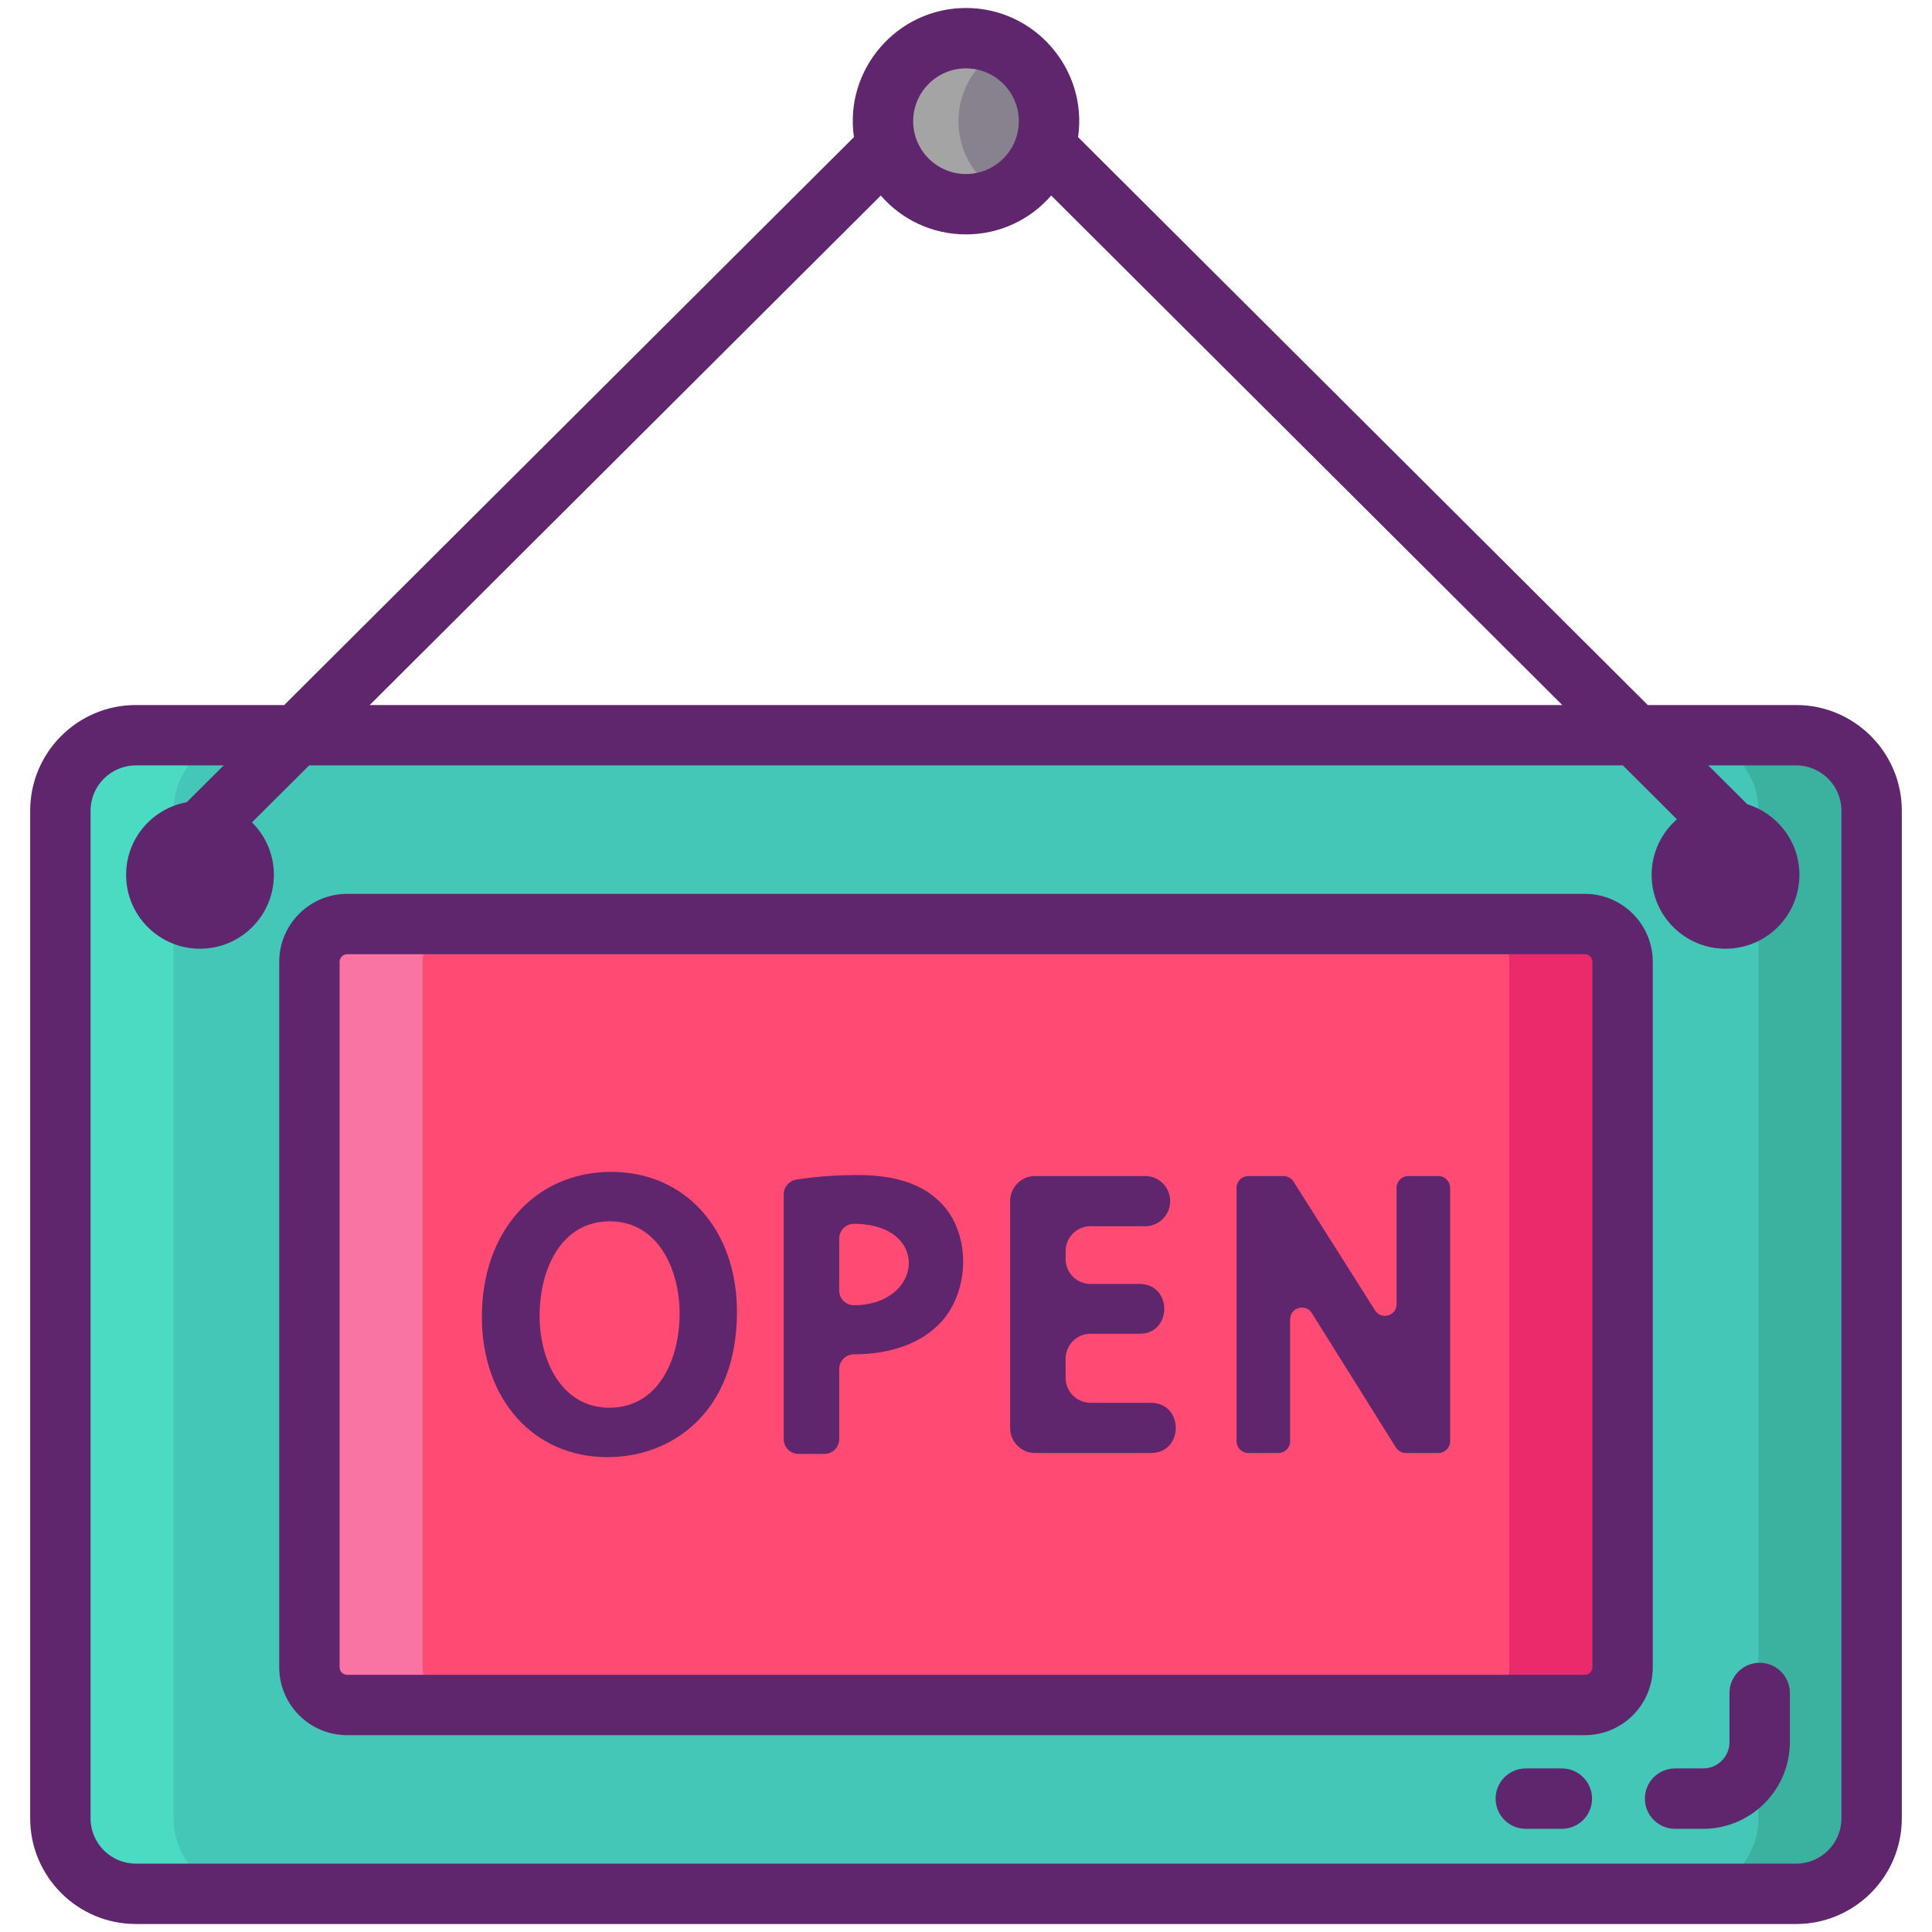 <svg enable-background="new 0 0 256 256" height="512" viewBox="0 0 256 256" width="512" xmlns="http://www.w3.org/2000/svg"><path d="m238 250.938h-220c-5.523 0-10-4.477-10-10v-133.514c0-5.523 4.477-10 10-10h220c5.523 0 10 4.477 10 10v133.514c0 5.522-4.477 10-10 10z" fill="#44c7b6"/><path d="m210 225.923h-164c-2.761 0-5-2.239-5-5v-93.484c0-2.761 2.239-5 5-5h164c2.761 0 5 2.239 5 5v93.484c0 2.761-2.239 5-5 5z" fill="#ff4a73"/><circle cx="128" cy="16.062" fill="#87828e" r="11"/><path d="m215 127.44v93.48c0 2.76-2.24 5-5 5h-15c2.76 0 5-2.24 5-5v-93.48c0-2.76-2.24-5-5-5h15c2.76 0 5 2.24 5 5z" fill="#ea2a6a"/><path d="m61 225.92h-15c-2.76 0-5-2.24-5-5v-93.48c0-2.76 2.24-5 5-5h15c-2.76 0-5 2.24-5 5v93.48c0 2.76 2.24 5 5 5z" fill="#f973a3"/><path d="m248 107.42v133.52c0 5.52-4.48 10-10 10h-15c5.52 0 10-4.48 10-10v-133.52c0-5.52-4.48-10-10-10h15c5.52 0 10 4.48 10 10z" fill="#3bb2a0"/><path d="m33 250.94h-15c-5.52 0-10-4.48-10-10v-133.52c0-5.52 4.48-10 10-10h15c-5.52 0-10 4.48-10 10v133.52c0 5.52 4.48 10 10 10z" fill="#4bdbc3"/><path d="m133 25.86c-1.5.77-3.2 1.2-5 1.2-6.08 0-11-4.92-11-11 0-6.07 4.92-11 11-11 1.8 0 3.5.43 5 1.2-3.56 1.82-6 5.53-6 9.8 0 4.28 2.44 7.98 6 9.8z" fill="#a4a4a5"/><g fill="#5f266d"><path d="m238 93.42h-19.66l-75.49-75.25c1.298-8.95-5.7-17.11-14.85-17.11-9.155 0-16.147 8.165-14.85 17.11l-75.49 75.25h-19.66c-7.72 0-14 6.28-14 14v133.52c0 7.72 6.28 14 14 14h220c7.72 0 14-6.28 14-14v-133.52c0-7.72-6.28-14-14-14zm6 147.52c0 3.31-2.69 6-6 6h-220c-3.31 0-6-2.69-6-6v-133.52c0-3.3 2.69-6 6-6h11.64l-4.9 4.88c-4.57.83-8.03 4.82-8.03 9.62 0 5.41 4.38 9.79 9.79 9.79s9.79-4.38 9.79-9.79c0-2.71-1.11-5.17-2.9-6.95l7.57-7.55h174.08l7.16 7.14c-2.05 1.79-3.35 4.42-3.35 7.36 0 5.41 4.39 9.79 9.79 9.79 5.41 0 9.79-4.38 9.79-9.79 0-4.39-2.9-8.11-6.9-9.35-.02-.02-.04-.04-.06-.06l-5.11-5.09h11.64c3.31 0 6 2.7 6 6zm-116-231.88c3.847 0 7 3.123 7 7 0 3.876-3.155 7-7 7-3.844 0-7-3.123-7-7 0-3.879 3.156-7 7-7zm-11.29 16.85c2.74 3.16 6.79 5.15 11.29 5.15s8.55-1.99 11.29-5.15l67.72 67.51h-158.02z"/><path d="m219 220.92v-93.48c0-4.96-4.04-9-9-9h-164c-4.96 0-9 4.04-9 9v93.48c0 4.97 4.04 9 9 9h164c4.96 0 9-4.03 9-9zm-8 0c0 .55-.45 1-1 1h-164c-.55 0-1-.45-1-1v-93.48c0-.55.45-1 1-1h164c.55 0 1 .45 1 1z"/><path d="m81 155.28c-10.1 0-17.15 7.9-17.15 19.2 0 10.95 6.85 18.6 16.65 18.6 8.54 0 17.15-5.95 17.15-19.25 0-10.92-6.85-18.55-16.65-18.55zm-.25 31.25c-6.36 0-9.25-6.3-9.25-12.15 0-6.25 2.88-12.55 9.3-12.55 6.36 0 9.25 6.32 9.25 12.2 0 6.22-2.88 12.5-9.3 12.5z"/><path d="m152.5 185.88h-8c-1.82 0-3.3-1.48-3.3-3.3v-2.55c0-1.82 1.48-3.3 3.3-3.3h6.5c4.373 0 4.35-6.6 0-6.6h-6.5c-1.82 0-3.3-1.48-3.3-3.3v-1.05c0-1.82 1.48-3.3 3.3-3.3h7.25c1.82 0 3.3-1.48 3.3-3.3v-.05c0-1.82-1.48-3.3-3.3-3.3h-14.6c-1.82 0-3.3 1.48-3.3 3.3v30.1c0 1.82 1.48 3.3 3.3 3.3h15.35c4.395 0 4.399-6.65 0-6.65z"/><path d="m124.14 158.88c-2.34-2.11-5.86-3.18-10.44-3.18-2.91 0-5.59.2-8.17.6-.96.16-1.68.97-1.68 1.94v32.46c0 1.08.88 1.95 1.96 1.95h3.43c1.08 0 1.96-.87 1.96-1.95v-9.29c0-1.09.89-1.96 1.98-1.96h.02c4.82 0 8.87-1.48 11.38-4.15 4.02-4.16 4.239-12.37-.44-16.42zm-11.01 14.07c-1.07 0-1.93-.88-1.93-1.96v-6.87c0-1.06.84-1.94 1.9-1.96 10.259 0 9.245 10.79.03 10.79z"/><path d="m190.59 155.83h-3.98c-.86 0-1.56.7-1.56 1.56v15.42c.01 1.56-2.02 2.13-2.85.82-.01-.02-.02-.04-.03-.05l-10.78-17.03c-.29-.45-.79-.72-1.32-.72h-4.66c-.86 0-1.56.7-1.56 1.56v33.58c0 .86.7 1.56 1.56 1.56h3.98c.86 0 1.56-.7 1.56-1.56v-16.14c-.01-1.57 2.05-2.17 2.88-.83.465.744 9.093 14.543 11.13 17.8.29.45.79.73 1.32.73h4.31c.86 0 1.56-.7 1.56-1.56v-33.58c0-.86-.7-1.56-1.56-1.56z"/><path d="m225.672 242.327h-3.717c-2.209 0-4-1.791-4-4s1.791-4 4-4h3.717c1.927 0 3.495-1.568 3.495-3.495v-6.505c0-2.209 1.791-4 4-4s4 1.791 4 4v6.505c0 6.338-5.156 11.495-11.495 11.495zm-18.717 0h-4.778c-2.209 0-4-1.791-4-4s1.791-4 4-4h4.778c2.209 0 4 1.791 4 4s-1.791 4-4 4z"/></g></svg>